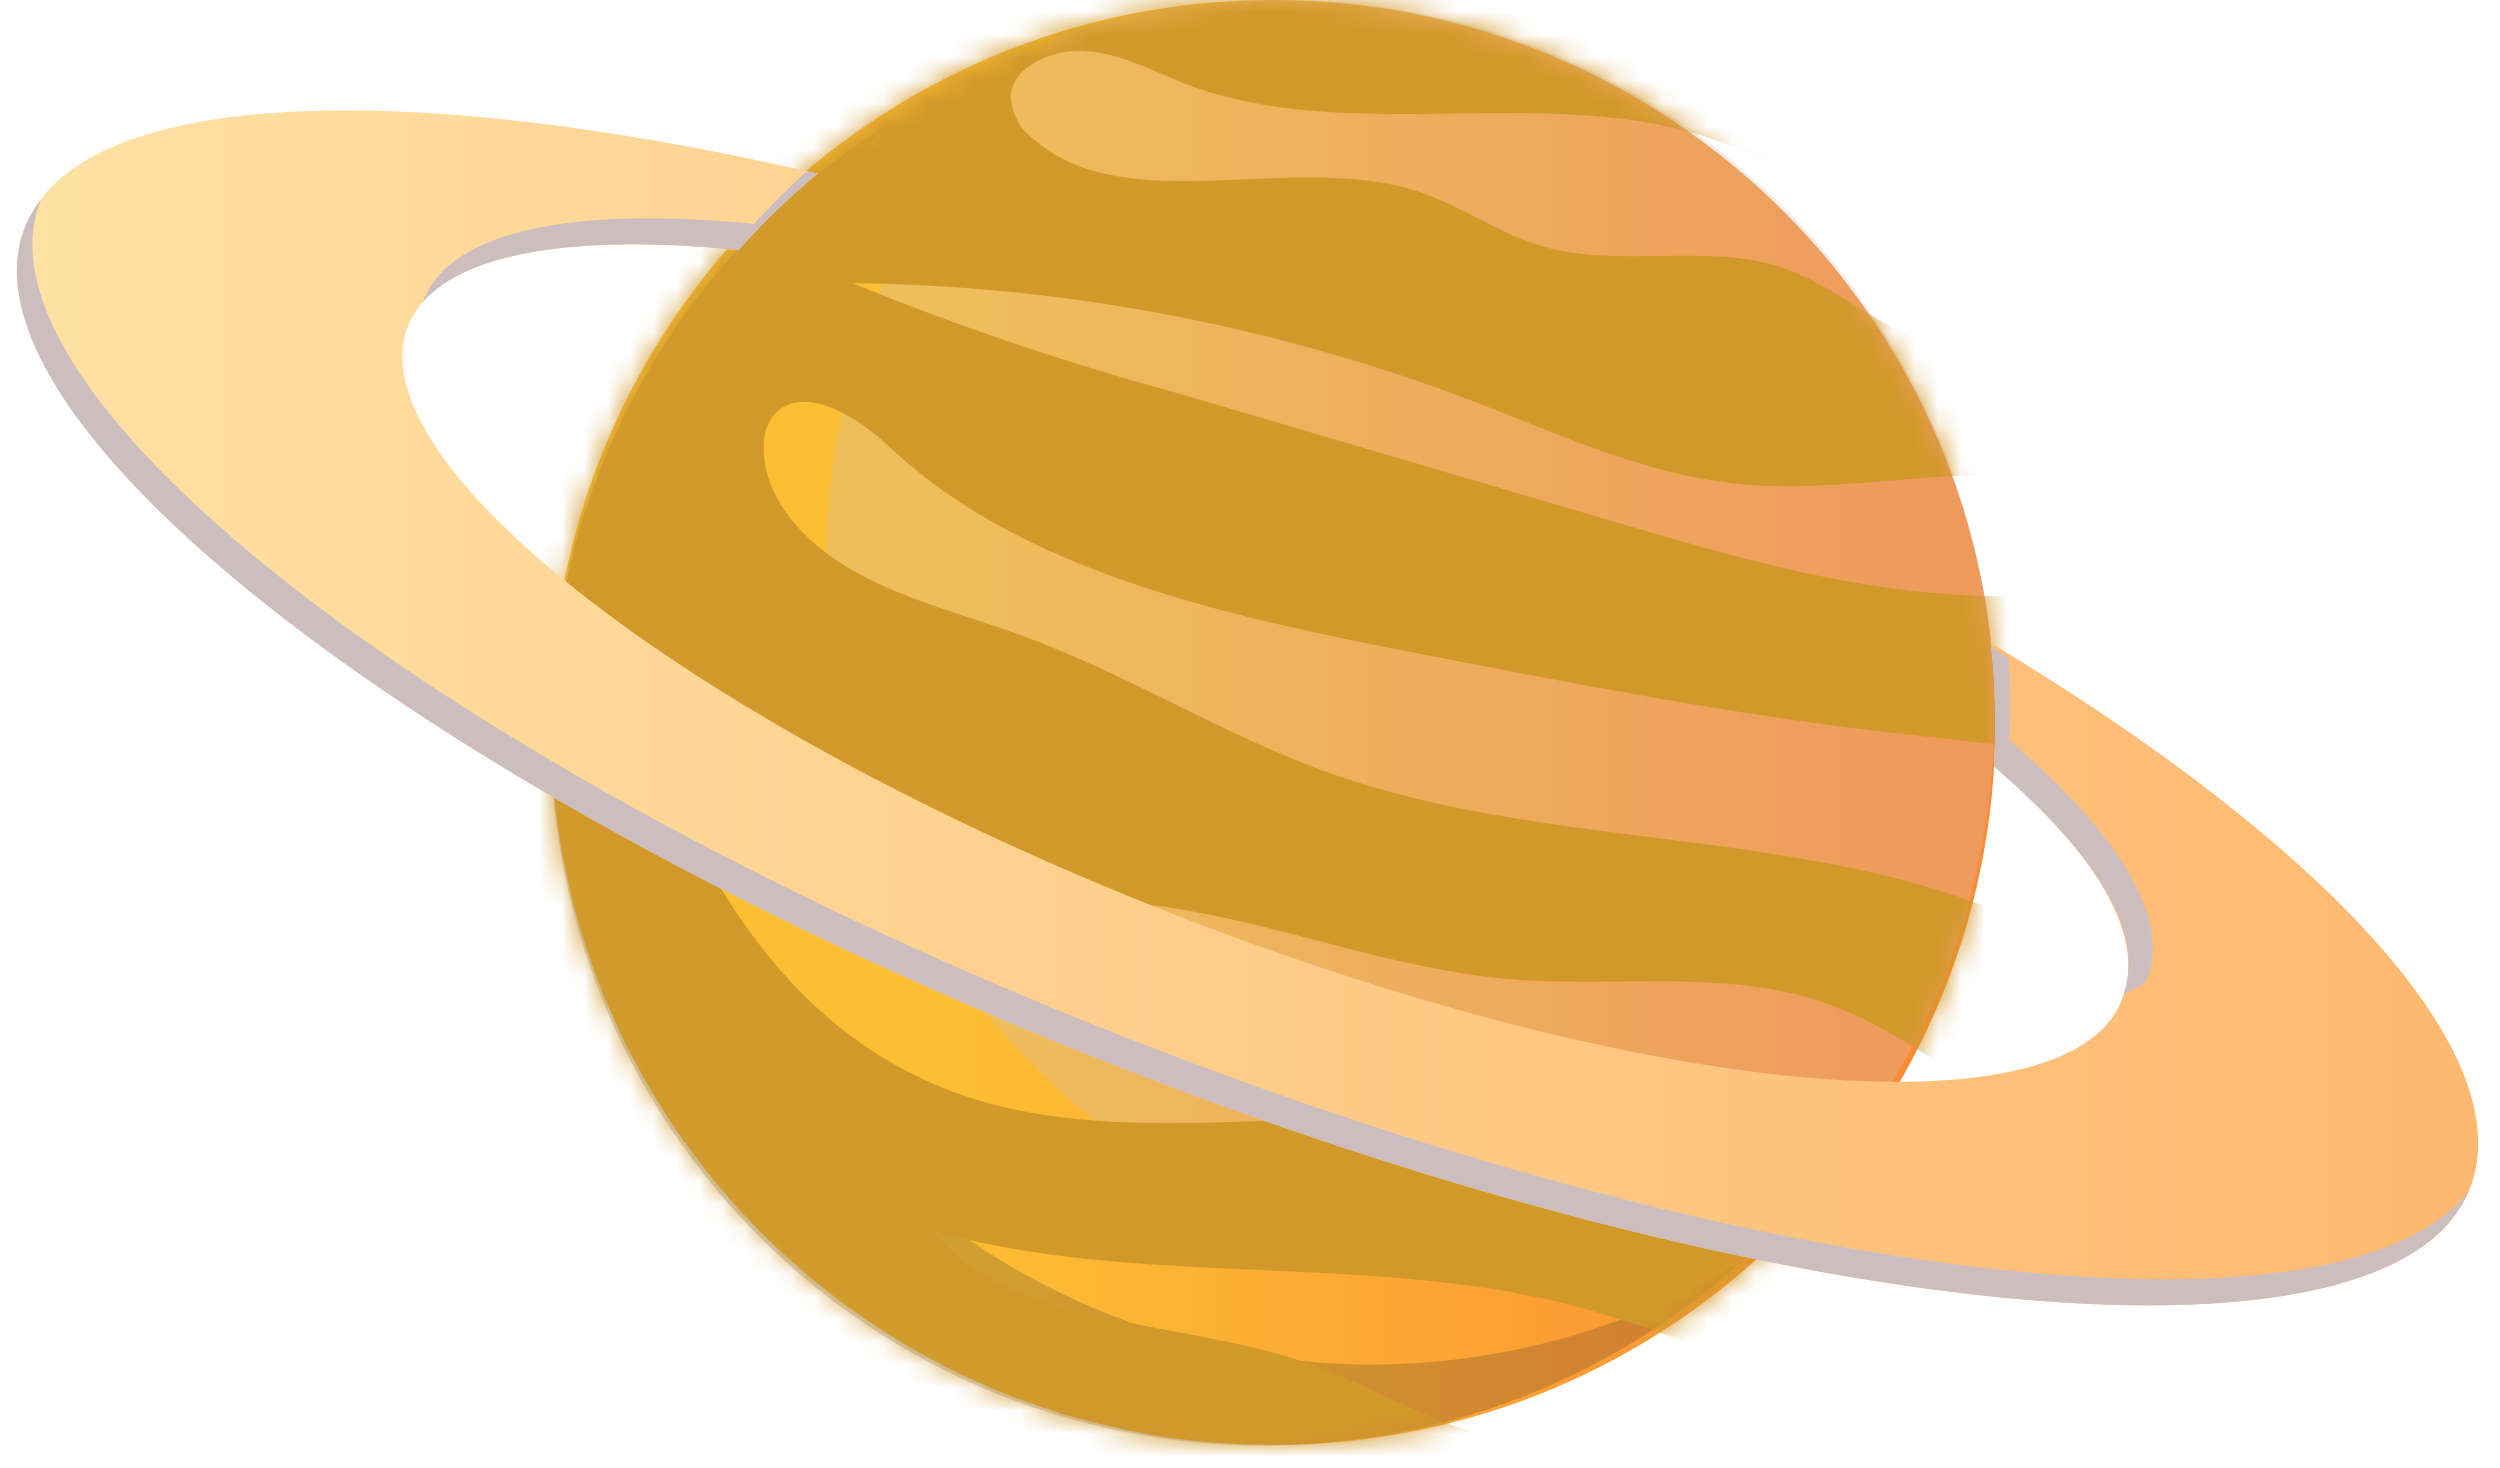 <svg width="109" height="64" viewBox="0 0 109 64" fill="none" xmlns="http://www.w3.org/2000/svg">
<path d="M55.5 63C72.897 63 87 48.897 87 31.5C87 14.103 72.897 0 55.5 0C38.103 0 24 14.103 24 31.5C24 48.897 38.103 63 55.5 63Z" fill="url(#paint0_linear_37_2651)"/>
<g style="mix-blend-mode:multiply" opacity="0.2">
<path d="M43.866 55.092C39.698 52.599 36.171 49.165 33.567 45.063C30.963 40.961 29.354 36.306 28.87 31.471C28.385 26.635 29.038 21.753 30.776 17.215C32.514 12.678 35.289 8.61 38.879 5.338C35.182 7.599 31.998 10.608 29.531 14.172C27.063 17.736 25.367 21.777 24.551 26.036C23.734 30.294 23.816 34.677 24.79 38.902C25.765 43.127 27.61 47.102 30.209 50.572C32.807 54.042 36.101 56.93 39.879 59.051C43.658 61.172 47.837 62.479 52.15 62.889C56.462 63.298 60.813 62.802 64.922 61.43C69.032 60.059 72.81 57.843 76.014 54.924C71.18 57.883 65.629 59.462 59.963 59.492C54.297 59.521 48.731 58 43.866 55.092Z" fill="#222226"/>
</g>
<g style="mix-blend-mode:overlay" opacity="0.3">
<path d="M71.795 4.403C67.968 2.112 63.693 0.674 59.26 0.187C54.828 -0.3 50.343 0.176 46.111 1.581C40.866 6.391 37.428 12.857 36.37 19.898C35.312 26.94 36.698 34.132 40.297 40.274C43.897 46.416 49.491 51.136 56.148 53.648C62.804 56.159 70.119 56.31 76.873 54.074C80.444 50.796 83.2 46.728 84.921 42.195C86.643 37.662 87.283 32.788 86.79 27.964C86.296 23.139 84.684 18.497 82.081 14.406C79.477 10.316 75.956 6.891 71.796 4.405L71.795 4.403Z" fill="#CCBEBE"/>
</g>
<mask id="mask0_37_2651" style="mask-type:alpha" maskUnits="userSpaceOnUse" x="24" y="0" width="63" height="63">
<path d="M87 31.5C87 48.897 72.897 63 55.5 63C38.103 63 24 48.897 24 31.5C24 14.103 38.103 0 55.5 0C72.897 0 87 14.103 87 31.5Z" fill="#C4C4C4"/>
</mask>
<g mask="url(#mask0_37_2651)">
<g style="mix-blend-mode:multiply">
<path d="M67.032 -0.749C71.194 -0.695 75.319 -1.409 79.477 -1.572C80.717 -1.688 81.967 -1.555 83.155 -1.179C85.317 -0.353 86.331 1.726 87.814 3.306C91.985 7.759 99.563 8.071 106.048 9.407C112.968 10.792 119.448 13.843 124.927 18.297C119.983 20.624 113.772 19.206 108.759 16.997C103.745 14.787 99.035 11.795 93.49 10.904C89.816 10.312 85.92 10.682 82.41 9.573C79.768 8.735 77.555 7.119 74.968 6.171C67.722 3.509 58.882 6.426 51.693 3.657C50.308 3.123 48.983 2.377 47.472 2.235C45.962 2.093 44.17 2.859 44.069 4.158C44.08 4.532 44.176 4.898 44.35 5.229C44.523 5.56 44.77 5.846 45.072 6.067C49.115 9.612 56.38 6.58 61.794 8.339C63.731 8.968 65.35 10.202 67.317 10.759C70.641 11.7 74.449 10.576 77.711 11.669C79.356 12.219 80.683 13.278 82.173 14.088C86.481 16.429 91.871 16.571 96.809 17.669C106.388 19.8 114.664 25.661 124.511 26.519C119.192 29.639 111.925 28.417 105.999 26.241C100.073 24.066 94.328 21.013 87.89 20.735C83.879 20.561 79.859 21.493 75.867 21.104C71.707 20.704 67.941 18.915 64.121 17.451C55.504 14.183 46.38 12.455 37.165 12.345C41.751 14.216 46.446 15.806 51.224 17.108L70.515 22.784C75.281 24.189 80.112 25.601 85.137 25.921C88.543 26.139 91.982 25.847 95.374 26.196C98.793 26.533 102.109 27.56 105.12 29.215C108.894 31.327 112.006 34.461 116.314 35.603C120.558 36.726 125.785 35.883 128.963 38.539C121.199 40.297 112.741 41.439 105.304 38.846C101.501 37.52 98.198 35.287 94.379 33.992C90.542 32.692 86.363 32.394 82.272 31.922C75.468 31.137 68.761 29.836 62.066 28.537C53.616 26.897 44.61 24.987 38.791 19.494C37.439 18.22 35.097 16.712 33.801 18.026C33.479 18.388 33.301 18.856 33.303 19.341C33.18 21.612 35.028 23.666 37.247 24.913C39.466 26.159 42.064 26.798 44.507 27.691C49.264 29.429 53.473 32.144 58.266 33.807C67.43 36.987 78.072 36.104 87.022 39.7C91.34 41.436 95.131 44.17 99.719 45.286C107.06 47.072 115.835 44.593 122.009 48.434C118.381 50.763 113.544 51.028 109.012 51.203C101.958 51.474 94.456 51.657 88.357 48.615C85.242 47.062 82.649 44.721 79.277 43.629C75.048 42.261 70.326 43.069 65.826 42.692C60.695 42.261 55.907 40.288 50.825 39.546C47.747 39.097 44.526 39.09 41.658 38.034C36.31 36.066 33.069 30.775 27.396 29.655C29.841 36.961 33.74 44.924 41.984 47.754C49.596 50.367 58.419 47.661 66.356 49.43C70.134 50.272 73.497 52.082 77.001 53.556C84.99 56.915 93.794 58.547 102.498 60.149C106.124 60.903 109.798 61.406 113.493 61.654C108.771 64.148 102.803 63.82 97.275 63.408C91.587 62.985 85.833 62.551 80.433 60.968C76.35 59.77 72.542 57.931 68.403 56.88C59.425 54.602 49.536 56.167 40.644 53.654C43.964 57.865 51.193 57.499 56.726 59.339C59.003 60.096 61.056 61.275 63.286 62.132C65.267 62.848 67.299 63.412 69.365 63.82C78.368 65.761 87.53 66.873 96.735 67.144C92.159 71.116 86.35 73.379 80.295 73.546C71.298 73.856 62.983 69.889 54.646 66.978C49.844 65.302 44.865 63.937 40.375 61.716C35.373 59.12 30.845 55.7 26.979 51.598C19.86 44.351 14.209 35.69 13.059 26.272C12.621 23.244 12.863 20.157 13.769 17.236C15.832 11.059 21.481 6.316 26.909 1.878C31.141 -1.583 35.805 -5.221 41.618 -5.808C46.609 -6.309 50.814 -5.476 55.407 -3.966C59.192 -2.73 62.872 -0.803 67.032 -0.749Z" fill="#D1992A"/>
</g>
</g>
<path d="M107.686 51.821C109.929 46.103 101.648 36.969 86.808 28.043C87.005 29.773 87.036 31.681 86.942 33.421C91.651 37.448 93.557 40.945 92.516 43.598C90.166 49.587 71.532 47.865 50.898 39.751C30.263 31.637 15.439 20.204 17.79 14.215C18.987 11.162 24.429 10.125 32.196 10.903C33.258 9.705 34.411 8.593 35.644 7.574C17.347 3.332 3.448 3.884 1.086 9.903C-2.267 18.448 18.875 34.759 48.316 46.333C77.756 57.907 104.333 60.364 107.686 51.821Z" fill="url(#paint1_linear_37_2651)"/>
<g style="mix-blend-mode:multiply">
<path d="M92.57 43.408C92.851 43.096 93.466 43.076 93.622 42.687C94.663 40.033 92.324 36.312 87.615 32.285C87.671 31.089 87.658 29.892 87.576 28.698C87.309 28.534 87.079 28.399 86.808 28.235C87.006 29.965 87.032 31.681 86.938 33.421C91.604 37.41 93.541 40.759 92.57 43.408Z" fill="#CCBEBE"/>
</g>
<g style="mix-blend-mode:multiply">
<path d="M18.467 13.079C18.458 13.102 18.461 13.127 18.453 13.149C20.414 10.929 25.418 10.223 32.197 10.903C33.258 9.706 34.411 8.593 35.645 7.575C35.482 7.538 35.33 7.507 35.167 7.47C34.362 8.193 33.597 8.96 32.876 9.766C25.107 8.989 19.665 10.027 18.467 13.079Z" fill="#CCBEBE"/>
</g>
<g style="mix-blend-mode:multiply">
<path d="M48.994 45.199C19.557 33.624 -1.588 17.315 1.764 8.77C1.779 8.732 1.806 8.7 1.821 8.663C1.519 9.04 1.271 9.458 1.087 9.906C-2.265 18.451 18.877 34.762 48.317 46.336C77.611 57.851 104.068 60.338 107.629 51.941C102.181 58.938 76.874 56.163 48.994 45.199Z" fill="#CCBEBE"/>
</g>
<defs>
<linearGradient id="paint0_linear_37_2651" x1="24" y1="31.5" x2="87" y2="31.5" gradientUnits="userSpaceOnUse">
<stop offset="0.285" stop-color="#FCBE33"/>
<stop offset="0.96" stop-color="#FC8A33"/>
</linearGradient>
<linearGradient id="paint1_linear_37_2651" x1="0.736" y1="30.864" x2="108.035" y2="30.864" gradientUnits="userSpaceOnUse">
<stop stop-color="#FFE1A4"/>
<stop offset="1" stop-color="#FEB86F"/>
</linearGradient>
</defs>
</svg>
